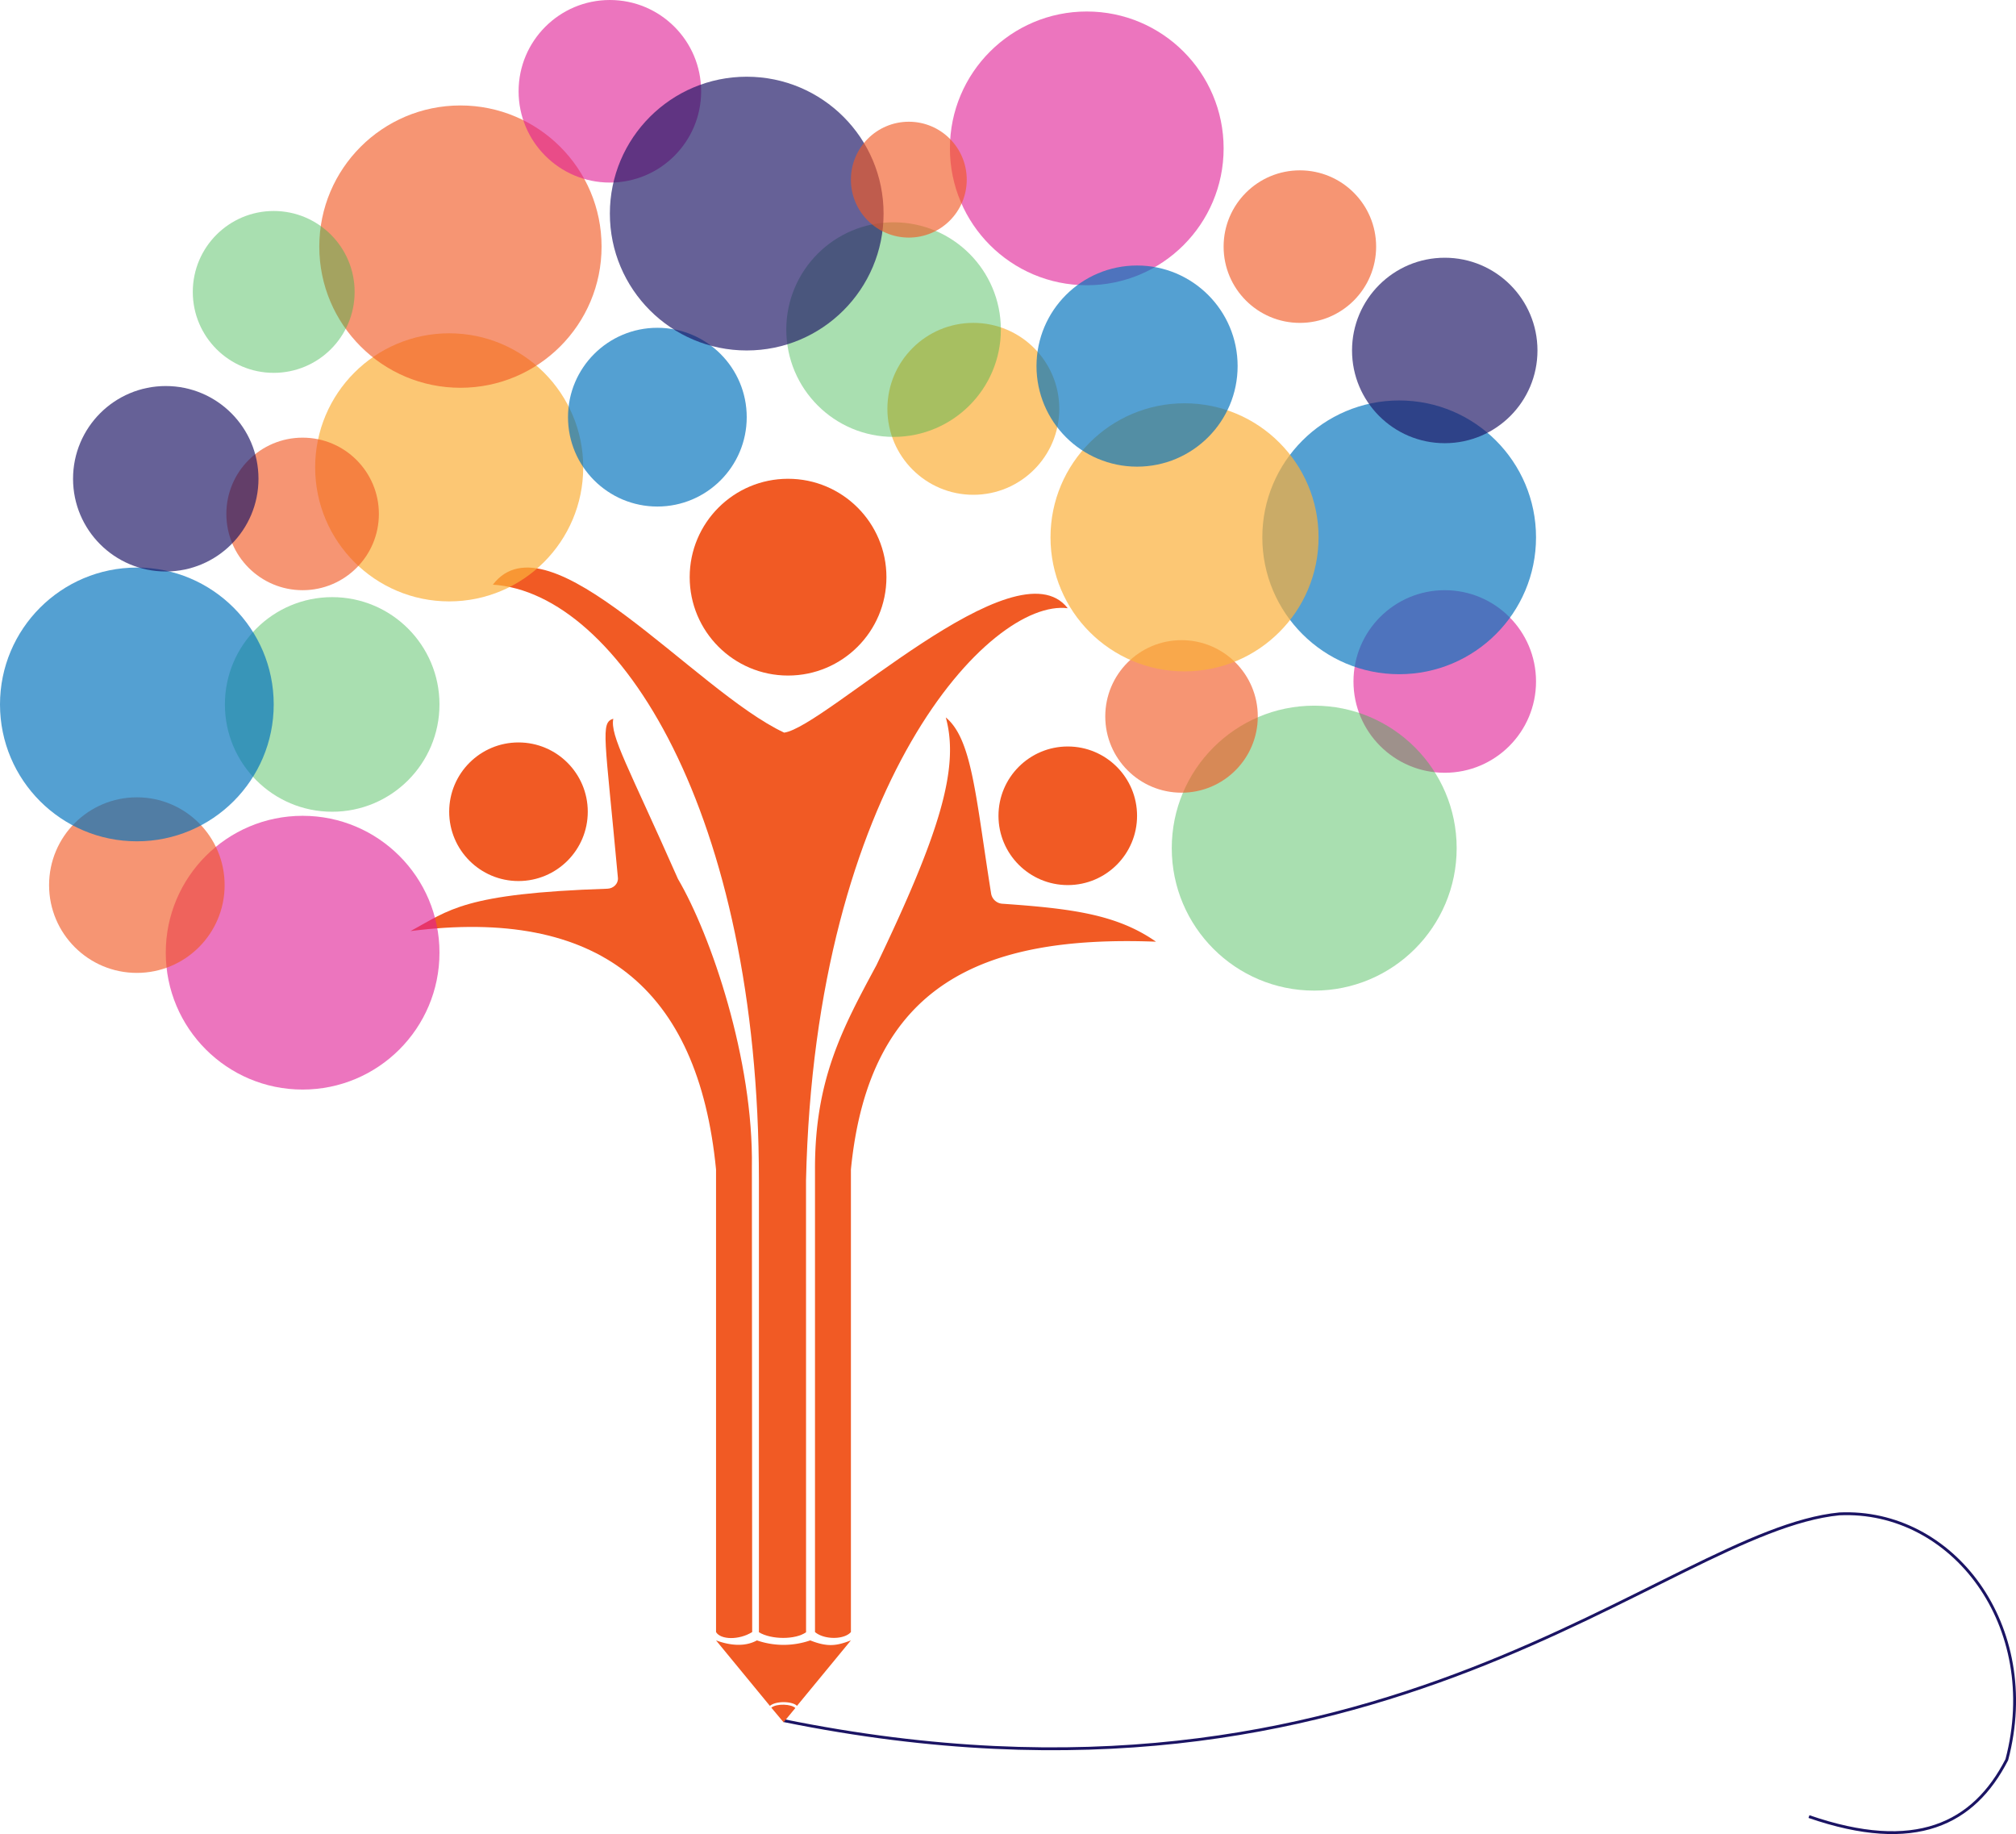 <svg id="e0d7c2ea-40b4-4f2c-922f-612bbfb56433" data-name="Camada 2" xmlns="http://www.w3.org/2000/svg" viewBox="0 0 1411.37 1283.87"><path d="M585,1313c420.12,85.2,616-132.61,739-144.73,79.12-3.66,141.94,78.25,117.23,172.07-23.09,44.94-63.9,65.56-138.51,39.82" transform="translate(-36.29 -108.57)" fill="none" stroke="#1b1464" stroke-miterlimit="10" stroke-width="2"/><path d="M632,1251V927.22c12.72-129.5,91.69-164.12,213.58-159.48-27.22-19-58.56-23.16-107.32-26.55a8.56,8.56,0,0,1-8.07-6.93c-10.95-68.71-13.33-108.2-31.77-123.5,9.79,35.38-4.31,81.22-48.56,173.46-23.47,43.63-43.19,79.76-43,142.89V1251C613.3,1256.44,627.26,1256.44,632,1251Z" transform="translate(-36.29 -108.57)" fill="#f15a24"/><path d="M600.57,934.86c6.25-278,129-407.46,183.24-400.53-36.35-46.81-169.93,83.27-198.54,87.07C522.94,592.3,420.2,467.08,381.34,517.83c87.92,5.73,186.18,159.6,186.26,417.05l0,316.25c8.69,5.28,25.68,5.28,33,0Z" transform="translate(-36.29 -108.57)" fill="#f15a24"/><path d="M562.67,925.67c1.19-75.19-28.67-162.54-51.74-201.84-34.74-78.62-47.65-100.21-45.28-112.17-9.13,2.89-5.89,11.81,3.23,111.35.37,4-3,7.51-7.36,7.65C360.79,734,350.93,745.6,323.71,760.32c131.49-16.83,201.42,39.4,213.87,166.9V1251c3.15,5.4,15.95,5.8,25.31,0Z" transform="translate(-36.29 -108.57)" fill="#f15a24"/><path d="M537.58,1256.83c9.8,3.59,20.2,4.64,28.62,0a57.23,57.23,0,0,0,37.33,0c12.56,5,18.87,3.64,28.46,0l-37.76,45.84c-2.76-3.14-14.45-3.79-18.94,0Z" transform="translate(-36.29 -108.57)" fill="#f15a24"/><path d="M593.11,1304.15c-2.8-2.75-12.94-3.32-16.84-.24l8.59,10.25Z" transform="translate(-36.29 -108.57)" fill="#f15a24"/><circle cx="211.86" cy="666.87" r="95.81" fill="#e11e95" opacity="0.61"/><circle cx="362.98" cy="568.21" r="48.51" fill="#f15a24"/><circle cx="95.81" cy="619.57" r="61.45" fill="#f15a24" opacity="0.64"/><circle cx="232.56" cy="493.1" r="75.11" fill="#39b54a" opacity="0.43"/><circle cx="681.42" cy="286.18" r="60.17" fill="#fbb03b" opacity="0.71"/><circle cx="95.81" cy="493.1" r="95.81" fill="#0071bc" opacity="0.67"/><circle cx="747.53" cy="571.04" r="48.51" fill="#f15a24"/><circle cx="551.71" cy="404.01" r="68.87" fill="#f15a24"/><circle cx="760.83" cy="103.86" r="95.81" fill="#e11e95" opacity="0.61"/><circle cx="1011.45" cy="477.03" r="63.9" fill="#e11e95" opacity="0.61"/><circle cx="314.47" cy="327.14" r="93.83" fill="#fbb03b" opacity="0.71"/><circle cx="625.58" cy="230.71" r="75.11" fill="#39b54a" opacity="0.43"/><circle cx="920.06" cy="593.69" r="99.73" fill="#39b54a" opacity="0.43"/><circle cx="979.54" cy="376.13" r="95.81" fill="#0071bc" opacity="0.67"/><circle cx="460.21" cy="292.01" r="62.56" fill="#0071bc" opacity="0.67"/><circle cx="322.34" cy="172.63" r="98.81" fill="#f15a24" opacity="0.64"/><circle cx="910.02" cy="172.63" r="53.39" fill="#f15a24" opacity="0.64"/><circle cx="211.86" cy="359.74" r="53.39" fill="#f15a24" opacity="0.64"/><circle cx="426.96" cy="63.9" r="63.9" fill="#e11e95" opacity="0.61"/><circle cx="827.17" cy="501.49" r="53.39" fill="#f15a24" opacity="0.64"/><circle cx="522.77" cy="149.51" r="95.81" fill="#1b1464" opacity="0.67"/><circle cx="116.05" cy="335.13" r="64.91" fill="#1b1464" opacity="0.67"/><circle cx="1011.45" cy="245.32" r="64.91" fill="#1b1464" opacity="0.67"/><circle cx="829.27" cy="376.13" r="93.83" fill="#fbb03b" opacity="0.71"/><circle cx="191.62" cy="204.34" r="56.65" fill="#39b54a" opacity="0.43"/><circle cx="636.25" cy="125.76" r="40.55" fill="#f15a24" opacity="0.64"/><circle cx="796.04" cy="256.25" r="70.4" fill="#0071bc" opacity="0.67"/><path d="M593.26,1303.84" transform="translate(-36.29 -108.57)" fill="#009245"/></svg>